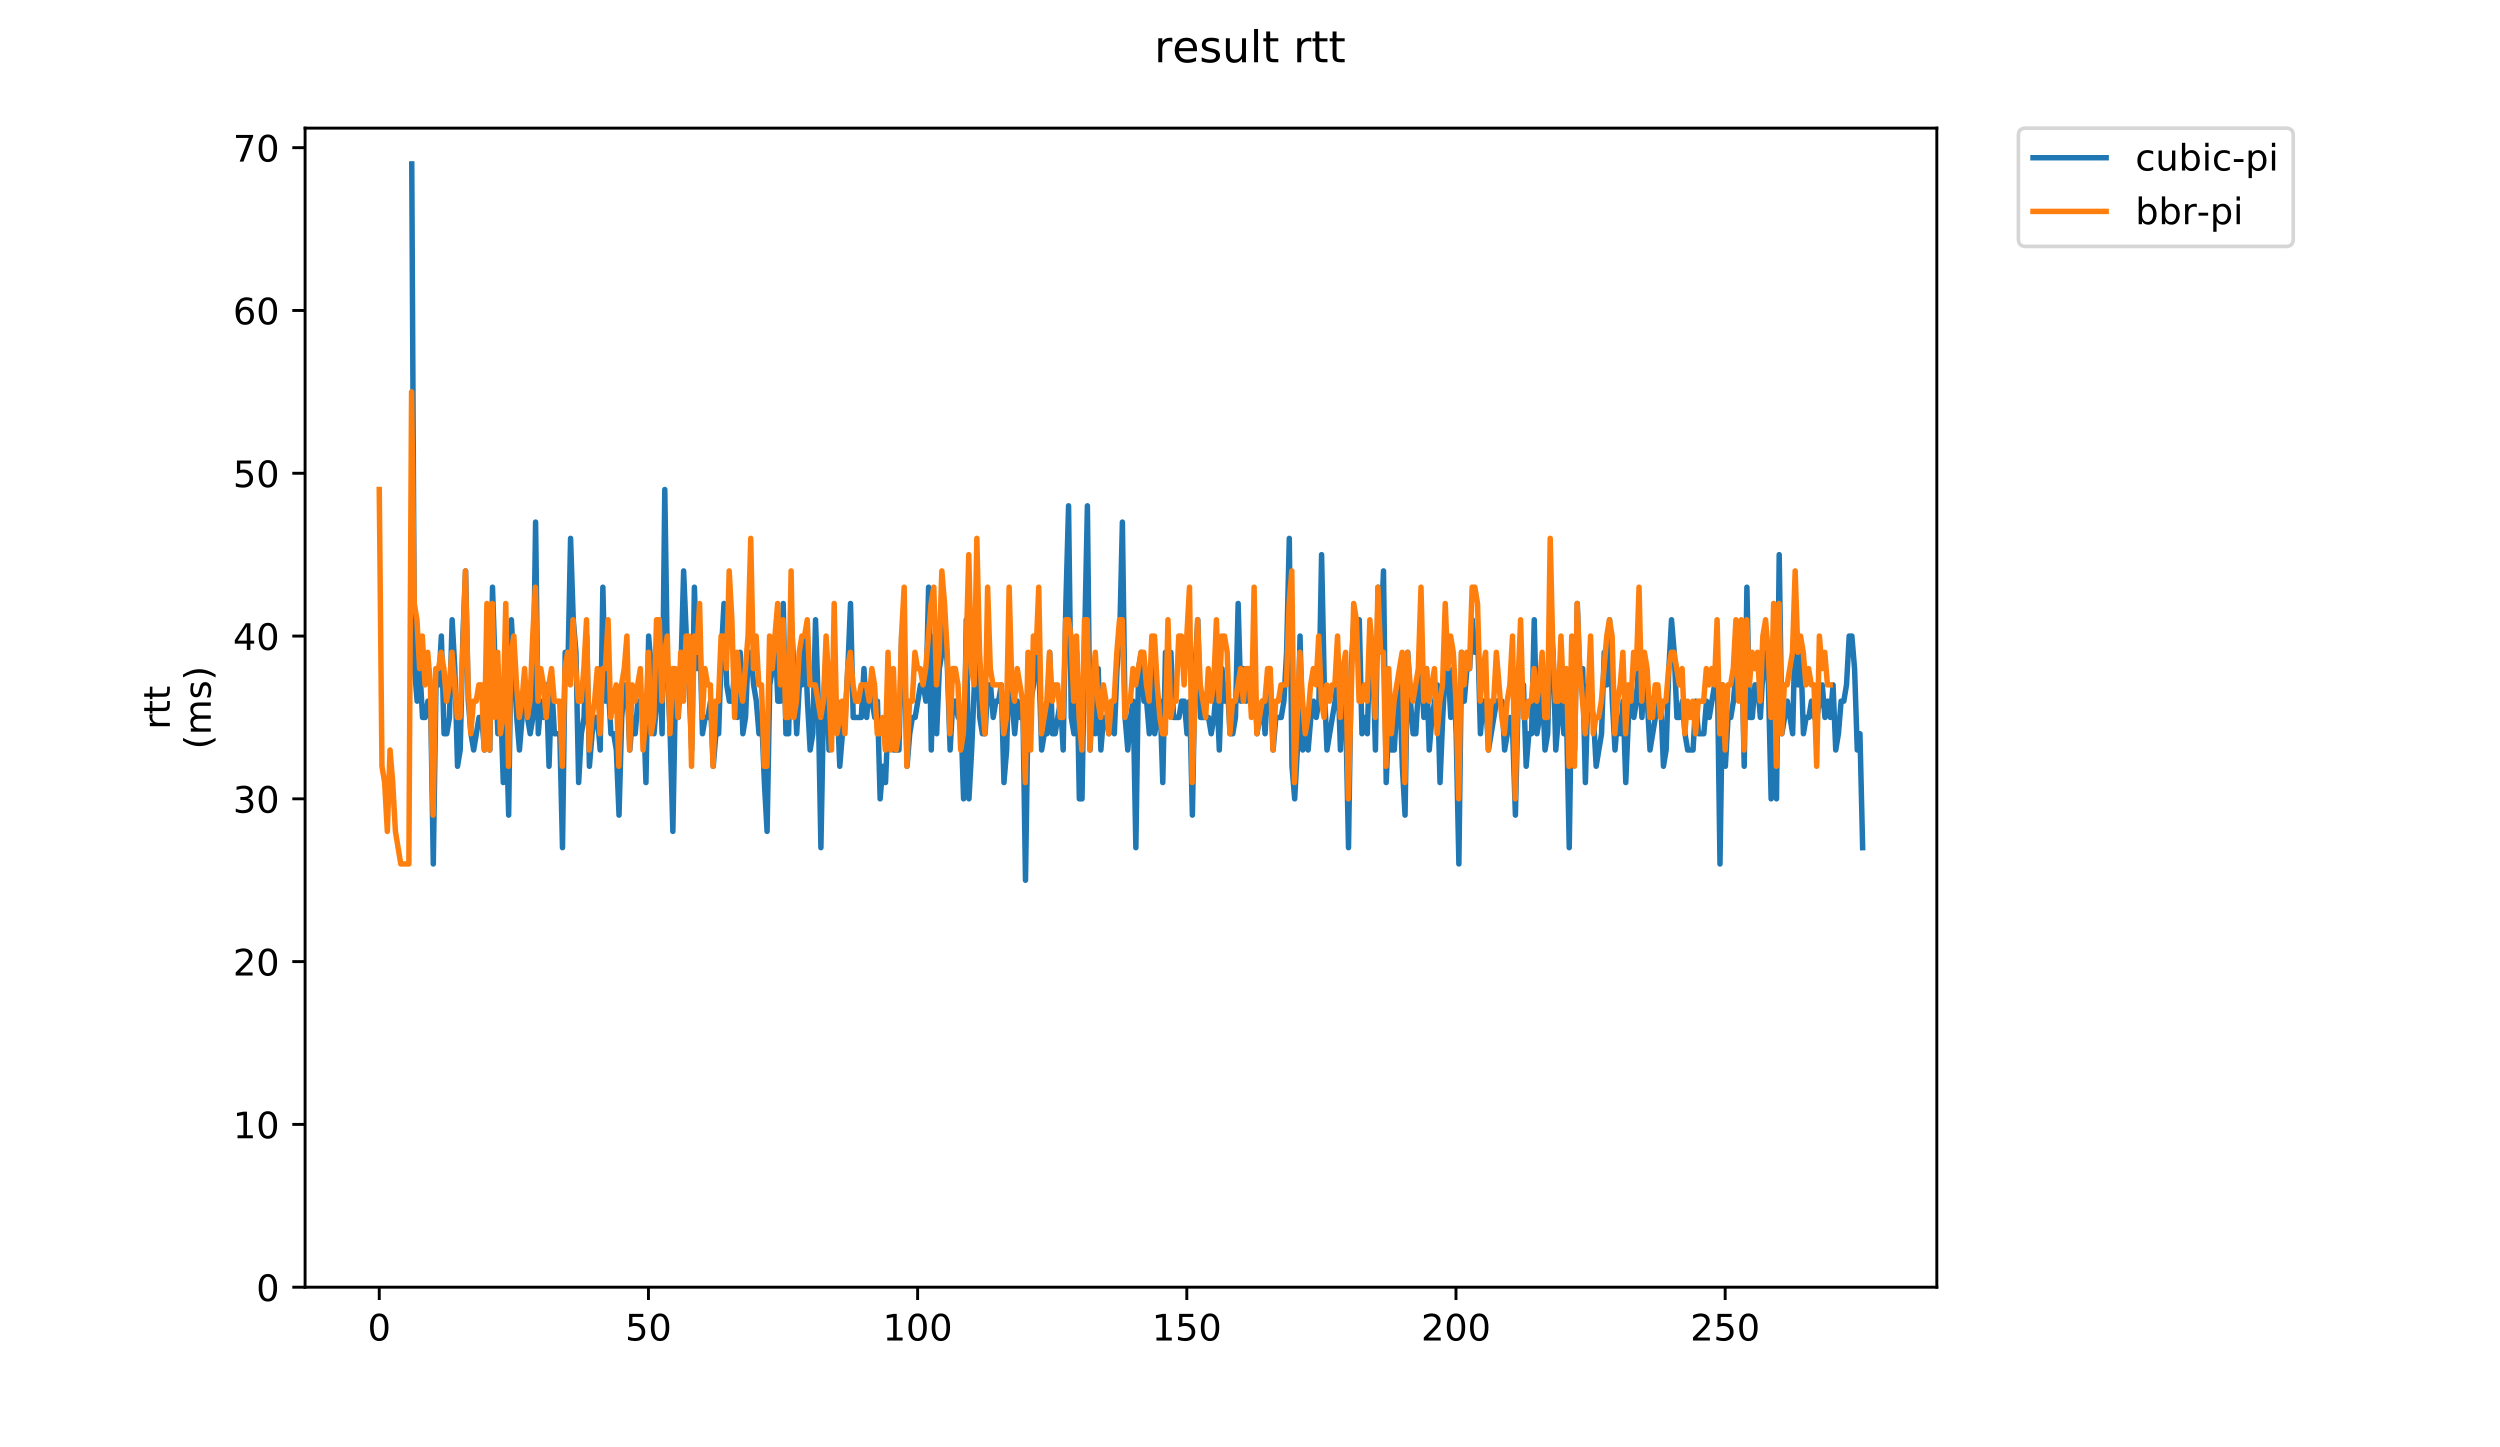 <?xml version="1.0" encoding="utf-8" standalone="no"?>
<!DOCTYPE svg PUBLIC "-//W3C//DTD SVG 1.1//EN"
  "http://www.w3.org/Graphics/SVG/1.1/DTD/svg11.dtd">
<!-- Created with matplotlib (https://matplotlib.org/) -->
<svg height="396pt" version="1.1" viewBox="0 0 684 396" width="684pt" xmlns="http://www.w3.org/2000/svg" xmlns:xlink="http://www.w3.org/1999/xlink">
 <defs>
  <style type="text/css">
*{stroke-linecap:butt;stroke-linejoin:round;}
  </style>
 </defs>
 <g id="figure_1">
  <g id="patch_1">
   <path d="M 0 396 
L 684 396 
L 684 0 
L 0 0 
z
" style="fill:#ffffff;"/>
  </g>
  <g id="axes_1">
   <g id="patch_2">
    <path d="M 83.472 352.174 
L 529.913 352.174 
L 529.913 35.062 
L 83.472 35.062 
z
" style="fill:#ffffff;"/>
   </g>
   <g id="matplotlib.axis_1">
    <g id="xtick_1">
     <g id="line2d_1">
      <defs>
       <path d="M 0 0 
L 0 3.5 
" id="m38dfc0775c" style="stroke:#000000;stroke-width:0.8;"/>
      </defs>
      <g>
       <use style="stroke:#000000;stroke-width:0.8;" x="103.765" xlink:href="#m38dfc0775c" y="352.174"/>
      </g>
     </g>
     <g id="text_1">
      <!-- 0 -->
      <defs>
       <path d="M 31.781 66.406 
Q 24.172 66.406 20.328 58.906 
Q 16.5 51.422 16.5 36.375 
Q 16.5 21.391 20.328 13.891 
Q 24.172 6.391 31.781 6.391 
Q 39.453 6.391 43.281 13.891 
Q 47.125 21.391 47.125 36.375 
Q 47.125 51.422 43.281 58.906 
Q 39.453 66.406 31.781 66.406 
z
M 31.781 74.219 
Q 44.047 74.219 50.516 64.516 
Q 56.984 54.828 56.984 36.375 
Q 56.984 17.969 50.516 8.266 
Q 44.047 -1.422 31.781 -1.422 
Q 19.531 -1.422 13.062 8.266 
Q 6.594 17.969 6.594 36.375 
Q 6.594 54.828 13.062 64.516 
Q 19.531 74.219 31.781 74.219 
z
" id="DejaVuSans-48"/>
      </defs>
      <g transform="translate(100.584 366.773)scale(0.1 -0.1)">
       <use xlink:href="#DejaVuSans-48"/>
      </g>
     </g>
    </g>
    <g id="xtick_2">
     <g id="line2d_2">
      <g>
       <use style="stroke:#000000;stroke-width:0.8;" x="177.413" xlink:href="#m38dfc0775c" y="352.174"/>
      </g>
     </g>
     <g id="text_2">
      <!-- 50 -->
      <defs>
       <path d="M 10.797 72.906 
L 49.516 72.906 
L 49.516 64.594 
L 19.828 64.594 
L 19.828 46.734 
Q 21.969 47.469 24.109 47.828 
Q 26.266 48.188 28.422 48.188 
Q 40.625 48.188 47.75 41.5 
Q 54.891 34.812 54.891 23.391 
Q 54.891 11.625 47.562 5.094 
Q 40.234 -1.422 26.906 -1.422 
Q 22.312 -1.422 17.547 -0.641 
Q 12.797 0.141 7.719 1.703 
L 7.719 11.625 
Q 12.109 9.234 16.797 8.062 
Q 21.484 6.891 26.703 6.891 
Q 35.156 6.891 40.078 11.328 
Q 45.016 15.766 45.016 23.391 
Q 45.016 31 40.078 35.438 
Q 35.156 39.891 26.703 39.891 
Q 22.75 39.891 18.812 39.016 
Q 14.891 38.141 10.797 36.281 
z
" id="DejaVuSans-53"/>
      </defs>
      <g transform="translate(171.051 366.773)scale(0.1 -0.1)">
       <use xlink:href="#DejaVuSans-53"/>
       <use x="63.623" xlink:href="#DejaVuSans-48"/>
      </g>
     </g>
    </g>
    <g id="xtick_3">
     <g id="line2d_3">
      <g>
       <use style="stroke:#000000;stroke-width:0.8;" x="251.062" xlink:href="#m38dfc0775c" y="352.174"/>
      </g>
     </g>
     <g id="text_3">
      <!-- 100 -->
      <defs>
       <path d="M 12.406 8.297 
L 28.516 8.297 
L 28.516 63.922 
L 10.984 60.406 
L 10.984 69.391 
L 28.422 72.906 
L 38.281 72.906 
L 38.281 8.297 
L 54.391 8.297 
L 54.391 0 
L 12.406 0 
z
" id="DejaVuSans-49"/>
      </defs>
      <g transform="translate(241.518 366.773)scale(0.1 -0.1)">
       <use xlink:href="#DejaVuSans-49"/>
       <use x="63.623" xlink:href="#DejaVuSans-48"/>
       <use x="127.246" xlink:href="#DejaVuSans-48"/>
      </g>
     </g>
    </g>
    <g id="xtick_4">
     <g id="line2d_4">
      <g>
       <use style="stroke:#000000;stroke-width:0.8;" x="324.71" xlink:href="#m38dfc0775c" y="352.174"/>
      </g>
     </g>
     <g id="text_4">
      <!-- 150 -->
      <g transform="translate(315.166 366.773)scale(0.1 -0.1)">
       <use xlink:href="#DejaVuSans-49"/>
       <use x="63.623" xlink:href="#DejaVuSans-53"/>
       <use x="127.246" xlink:href="#DejaVuSans-48"/>
      </g>
     </g>
    </g>
    <g id="xtick_5">
     <g id="line2d_5">
      <g>
       <use style="stroke:#000000;stroke-width:0.8;" x="398.358" xlink:href="#m38dfc0775c" y="352.174"/>
      </g>
     </g>
     <g id="text_5">
      <!-- 200 -->
      <defs>
       <path d="M 19.188 8.297 
L 53.609 8.297 
L 53.609 0 
L 7.328 0 
L 7.328 8.297 
Q 12.938 14.109 22.625 23.891 
Q 32.328 33.688 34.812 36.531 
Q 39.547 41.844 41.422 45.531 
Q 43.312 49.219 43.312 52.781 
Q 43.312 58.594 39.234 62.25 
Q 35.156 65.922 28.609 65.922 
Q 23.969 65.922 18.812 64.312 
Q 13.672 62.703 7.812 59.422 
L 7.812 69.391 
Q 13.766 71.781 18.938 73 
Q 24.125 74.219 28.422 74.219 
Q 39.75 74.219 46.484 68.547 
Q 53.219 62.891 53.219 53.422 
Q 53.219 48.922 51.531 44.891 
Q 49.859 40.875 45.406 35.406 
Q 44.188 33.984 37.641 27.219 
Q 31.109 20.453 19.188 8.297 
z
" id="DejaVuSans-50"/>
      </defs>
      <g transform="translate(388.815 366.773)scale(0.1 -0.1)">
       <use xlink:href="#DejaVuSans-50"/>
       <use x="63.623" xlink:href="#DejaVuSans-48"/>
       <use x="127.246" xlink:href="#DejaVuSans-48"/>
      </g>
     </g>
    </g>
    <g id="xtick_6">
     <g id="line2d_6">
      <g>
       <use style="stroke:#000000;stroke-width:0.8;" x="472.007" xlink:href="#m38dfc0775c" y="352.174"/>
      </g>
     </g>
     <g id="text_6">
      <!-- 250 -->
      <g transform="translate(462.463 366.773)scale(0.1 -0.1)">
       <use xlink:href="#DejaVuSans-50"/>
       <use x="63.623" xlink:href="#DejaVuSans-53"/>
       <use x="127.246" xlink:href="#DejaVuSans-48"/>
      </g>
     </g>
    </g>
   </g>
   <g id="matplotlib.axis_2">
    <g id="ytick_1">
     <g id="line2d_7">
      <defs>
       <path d="M 0 0 
L -3.5 0 
" id="m78e4cec0b5" style="stroke:#000000;stroke-width:0.8;"/>
      </defs>
      <g>
       <use style="stroke:#000000;stroke-width:0.8;" x="83.472" xlink:href="#m78e4cec0b5" y="352.174"/>
      </g>
     </g>
     <g id="text_7">
      <!-- 0 -->
      <g transform="translate(70.11 355.973)scale(0.1 -0.1)">
       <use xlink:href="#DejaVuSans-48"/>
      </g>
     </g>
    </g>
    <g id="ytick_2">
     <g id="line2d_8">
      <g>
       <use style="stroke:#000000;stroke-width:0.8;" x="83.472" xlink:href="#m78e4cec0b5" y="307.636"/>
      </g>
     </g>
     <g id="text_8">
      <!-- 10 -->
      <g transform="translate(63.747 311.435)scale(0.1 -0.1)">
       <use xlink:href="#DejaVuSans-49"/>
       <use x="63.623" xlink:href="#DejaVuSans-48"/>
      </g>
     </g>
    </g>
    <g id="ytick_3">
     <g id="line2d_9">
      <g>
       <use style="stroke:#000000;stroke-width:0.8;" x="83.472" xlink:href="#m78e4cec0b5" y="263.098"/>
      </g>
     </g>
     <g id="text_9">
      <!-- 20 -->
      <g transform="translate(63.747 266.897)scale(0.1 -0.1)">
       <use xlink:href="#DejaVuSans-50"/>
       <use x="63.623" xlink:href="#DejaVuSans-48"/>
      </g>
     </g>
    </g>
    <g id="ytick_4">
     <g id="line2d_10">
      <g>
       <use style="stroke:#000000;stroke-width:0.8;" x="83.472" xlink:href="#m78e4cec0b5" y="218.56"/>
      </g>
     </g>
     <g id="text_10">
      <!-- 30 -->
      <defs>
       <path d="M 40.578 39.312 
Q 47.656 37.797 51.625 33 
Q 55.609 28.219 55.609 21.188 
Q 55.609 10.406 48.188 4.484 
Q 40.766 -1.422 27.094 -1.422 
Q 22.516 -1.422 17.656 -0.516 
Q 12.797 0.391 7.625 2.203 
L 7.625 11.719 
Q 11.719 9.328 16.594 8.109 
Q 21.484 6.891 26.812 6.891 
Q 36.078 6.891 40.938 10.547 
Q 45.797 14.203 45.797 21.188 
Q 45.797 27.641 41.281 31.266 
Q 36.766 34.906 28.719 34.906 
L 20.219 34.906 
L 20.219 43.016 
L 29.109 43.016 
Q 36.375 43.016 40.234 45.922 
Q 44.094 48.828 44.094 54.297 
Q 44.094 59.906 40.109 62.906 
Q 36.141 65.922 28.719 65.922 
Q 24.656 65.922 20.016 65.031 
Q 15.375 64.156 9.812 62.312 
L 9.812 71.094 
Q 15.438 72.656 20.344 73.438 
Q 25.25 74.219 29.594 74.219 
Q 40.828 74.219 47.359 69.109 
Q 53.906 64.016 53.906 55.328 
Q 53.906 49.266 50.438 45.094 
Q 46.969 40.922 40.578 39.312 
z
" id="DejaVuSans-51"/>
      </defs>
      <g transform="translate(63.747 222.359)scale(0.1 -0.1)">
       <use xlink:href="#DejaVuSans-51"/>
       <use x="63.623" xlink:href="#DejaVuSans-48"/>
      </g>
     </g>
    </g>
    <g id="ytick_5">
     <g id="line2d_11">
      <g>
       <use style="stroke:#000000;stroke-width:0.8;" x="83.472" xlink:href="#m78e4cec0b5" y="174.022"/>
      </g>
     </g>
     <g id="text_11">
      <!-- 40 -->
      <defs>
       <path d="M 37.797 64.312 
L 12.891 25.391 
L 37.797 25.391 
z
M 35.203 72.906 
L 47.609 72.906 
L 47.609 25.391 
L 58.016 25.391 
L 58.016 17.188 
L 47.609 17.188 
L 47.609 0 
L 37.797 0 
L 37.797 17.188 
L 4.891 17.188 
L 4.891 26.703 
z
" id="DejaVuSans-52"/>
      </defs>
      <g transform="translate(63.747 177.821)scale(0.1 -0.1)">
       <use xlink:href="#DejaVuSans-52"/>
       <use x="63.623" xlink:href="#DejaVuSans-48"/>
      </g>
     </g>
    </g>
    <g id="ytick_6">
     <g id="line2d_12">
      <g>
       <use style="stroke:#000000;stroke-width:0.8;" x="83.472" xlink:href="#m78e4cec0b5" y="129.483"/>
      </g>
     </g>
     <g id="text_12">
      <!-- 50 -->
      <g transform="translate(63.747 133.283)scale(0.1 -0.1)">
       <use xlink:href="#DejaVuSans-53"/>
       <use x="63.623" xlink:href="#DejaVuSans-48"/>
      </g>
     </g>
    </g>
    <g id="ytick_7">
     <g id="line2d_13">
      <g>
       <use style="stroke:#000000;stroke-width:0.8;" x="83.472" xlink:href="#m78e4cec0b5" y="84.945"/>
      </g>
     </g>
     <g id="text_13">
      <!-- 60 -->
      <defs>
       <path d="M 33.016 40.375 
Q 26.375 40.375 22.484 35.828 
Q 18.609 31.297 18.609 23.391 
Q 18.609 15.531 22.484 10.953 
Q 26.375 6.391 33.016 6.391 
Q 39.656 6.391 43.531 10.953 
Q 47.406 15.531 47.406 23.391 
Q 47.406 31.297 43.531 35.828 
Q 39.656 40.375 33.016 40.375 
z
M 52.594 71.297 
L 52.594 62.312 
Q 48.875 64.062 45.094 64.984 
Q 41.312 65.922 37.594 65.922 
Q 27.828 65.922 22.672 59.328 
Q 17.531 52.734 16.797 39.406 
Q 19.672 43.656 24.016 45.922 
Q 28.375 48.188 33.594 48.188 
Q 44.578 48.188 50.953 41.516 
Q 57.328 34.859 57.328 23.391 
Q 57.328 12.156 50.688 5.359 
Q 44.047 -1.422 33.016 -1.422 
Q 20.359 -1.422 13.672 8.266 
Q 6.984 17.969 6.984 36.375 
Q 6.984 53.656 15.188 63.938 
Q 23.391 74.219 37.203 74.219 
Q 40.922 74.219 44.703 73.484 
Q 48.484 72.75 52.594 71.297 
z
" id="DejaVuSans-54"/>
      </defs>
      <g transform="translate(63.747 88.744)scale(0.1 -0.1)">
       <use xlink:href="#DejaVuSans-54"/>
       <use x="63.623" xlink:href="#DejaVuSans-48"/>
      </g>
     </g>
    </g>
    <g id="ytick_8">
     <g id="line2d_14">
      <g>
       <use style="stroke:#000000;stroke-width:0.8;" x="83.472" xlink:href="#m78e4cec0b5" y="40.407"/>
      </g>
     </g>
     <g id="text_14">
      <!-- 70 -->
      <defs>
       <path d="M 8.203 72.906 
L 55.078 72.906 
L 55.078 68.703 
L 28.609 0 
L 18.312 0 
L 43.219 64.594 
L 8.203 64.594 
z
" id="DejaVuSans-55"/>
      </defs>
      <g transform="translate(63.747 44.206)scale(0.1 -0.1)">
       <use xlink:href="#DejaVuSans-55"/>
       <use x="63.623" xlink:href="#DejaVuSans-48"/>
      </g>
     </g>
    </g>
    <g id="text_15">
     <!-- rtt -->
     <defs>
      <path d="M 41.109 46.297 
Q 39.594 47.172 37.812 47.578 
Q 36.031 48 33.891 48 
Q 26.266 48 22.188 43.047 
Q 18.109 38.094 18.109 28.812 
L 18.109 0 
L 9.078 0 
L 9.078 54.688 
L 18.109 54.688 
L 18.109 46.188 
Q 20.953 51.172 25.484 53.578 
Q 30.031 56 36.531 56 
Q 37.453 56 38.578 55.875 
Q 39.703 55.766 41.062 55.516 
z
" id="DejaVuSans-114"/>
      <path d="M 18.312 70.219 
L 18.312 54.688 
L 36.812 54.688 
L 36.812 47.703 
L 18.312 47.703 
L 18.312 18.016 
Q 18.312 11.328 20.141 9.422 
Q 21.969 7.516 27.594 7.516 
L 36.812 7.516 
L 36.812 0 
L 27.594 0 
Q 17.188 0 13.234 3.875 
Q 9.281 7.766 9.281 18.016 
L 9.281 47.703 
L 2.688 47.703 
L 2.688 54.688 
L 9.281 54.688 
L 9.281 70.219 
z
" id="DejaVuSans-116"/>
     </defs>
     <g transform="translate(46.47 199.594)rotate(-90)scale(0.1 -0.1)">
      <use xlink:href="#DejaVuSans-114"/>
      <use x="41.113" xlink:href="#DejaVuSans-116"/>
      <use x="80.322" xlink:href="#DejaVuSans-116"/>
     </g>
     <!-- (ms) -->
     <defs>
      <path d="M 31 75.875 
Q 24.469 64.656 21.281 53.656 
Q 18.109 42.672 18.109 31.391 
Q 18.109 20.125 21.312 9.062 
Q 24.516 -2 31 -13.188 
L 23.188 -13.188 
Q 15.875 -1.703 12.234 9.375 
Q 8.594 20.453 8.594 31.391 
Q 8.594 42.281 12.203 53.312 
Q 15.828 64.359 23.188 75.875 
z
" id="DejaVuSans-40"/>
      <path d="M 52 44.188 
Q 55.375 50.25 60.062 53.125 
Q 64.75 56 71.094 56 
Q 79.641 56 84.281 50.016 
Q 88.922 44.047 88.922 33.016 
L 88.922 0 
L 79.891 0 
L 79.891 32.719 
Q 79.891 40.578 77.094 44.375 
Q 74.312 48.188 68.609 48.188 
Q 61.625 48.188 57.562 43.547 
Q 53.516 38.922 53.516 30.906 
L 53.516 0 
L 44.484 0 
L 44.484 32.719 
Q 44.484 40.625 41.703 44.406 
Q 38.922 48.188 33.109 48.188 
Q 26.219 48.188 22.156 43.531 
Q 18.109 38.875 18.109 30.906 
L 18.109 0 
L 9.078 0 
L 9.078 54.688 
L 18.109 54.688 
L 18.109 46.188 
Q 21.188 51.219 25.484 53.609 
Q 29.781 56 35.688 56 
Q 41.656 56 45.828 52.969 
Q 50 49.953 52 44.188 
z
" id="DejaVuSans-109"/>
      <path d="M 44.281 53.078 
L 44.281 44.578 
Q 40.484 46.531 36.375 47.5 
Q 32.281 48.484 27.875 48.484 
Q 21.188 48.484 17.844 46.438 
Q 14.5 44.391 14.5 40.281 
Q 14.5 37.156 16.891 35.375 
Q 19.281 33.594 26.516 31.984 
L 29.594 31.297 
Q 39.156 29.25 43.188 25.516 
Q 47.219 21.781 47.219 15.094 
Q 47.219 7.469 41.188 3.016 
Q 35.156 -1.422 24.609 -1.422 
Q 20.219 -1.422 15.453 -0.562 
Q 10.688 0.297 5.422 2 
L 5.422 11.281 
Q 10.406 8.688 15.234 7.391 
Q 20.062 6.109 24.812 6.109 
Q 31.156 6.109 34.562 8.281 
Q 37.984 10.453 37.984 14.406 
Q 37.984 18.062 35.516 20.016 
Q 33.062 21.969 24.703 23.781 
L 21.578 24.516 
Q 13.234 26.266 9.516 29.906 
Q 5.812 33.547 5.812 39.891 
Q 5.812 47.609 11.281 51.797 
Q 16.75 56 26.812 56 
Q 31.781 56 36.172 55.266 
Q 40.578 54.547 44.281 53.078 
z
" id="DejaVuSans-115"/>
      <path d="M 8.016 75.875 
L 15.828 75.875 
Q 23.141 64.359 26.781 53.312 
Q 30.422 42.281 30.422 31.391 
Q 30.422 20.453 26.781 9.375 
Q 23.141 -1.703 15.828 -13.188 
L 8.016 -13.188 
Q 14.5 -2 17.703 9.062 
Q 20.906 20.125 20.906 31.391 
Q 20.906 42.672 17.703 53.656 
Q 14.5 64.656 8.016 75.875 
z
" id="DejaVuSans-41"/>
     </defs>
     <g transform="translate(57.668 204.995)rotate(-90)scale(0.1 -0.1)">
      <use xlink:href="#DejaVuSans-40"/>
      <use x="39.014" xlink:href="#DejaVuSans-109"/>
      <use x="136.426" xlink:href="#DejaVuSans-115"/>
      <use x="188.525" xlink:href="#DejaVuSans-41"/>
     </g>
    </g>
   </g>
   <g id="line2d_15">
    <path clip-path="url(#pb4253556d1)" d="M 112.656 44.861 
L 113.392 182.929 
L 114.129 191.837 
L 114.865 182.929 
L 115.602 196.291 
L 116.338 196.291 
L 117.075 191.837 
L 117.811 191.837 
L 118.548 236.375 
L 119.284 187.383 
L 120.021 187.383 
L 120.757 174.022 
L 121.494 200.744 
L 122.23 200.744 
L 122.967 196.291 
L 123.703 169.568 
L 124.44 182.929 
L 125.176 209.652 
L 125.913 205.198 
L 126.649 174.022 
L 127.386 156.206 
L 128.122 191.837 
L 128.859 200.744 
L 129.595 205.198 
L 131.068 196.291 
L 131.804 196.291 
L 132.541 205.198 
L 133.277 178.475 
L 134.014 205.198 
L 134.75 160.66 
L 135.487 182.929 
L 136.223 200.744 
L 136.96 191.837 
L 137.696 214.106 
L 138.433 196.291 
L 139.169 223.014 
L 139.906 169.568 
L 141.379 196.291 
L 142.115 205.198 
L 142.852 196.291 
L 143.588 191.837 
L 145.061 200.744 
L 145.798 196.291 
L 146.534 142.845 
L 147.271 200.744 
L 148.007 191.837 
L 148.744 196.291 
L 149.48 187.383 
L 150.217 209.652 
L 150.953 187.383 
L 151.69 200.744 
L 153.162 200.744 
L 153.899 231.921 
L 154.635 178.475 
L 155.372 182.929 
L 156.108 147.299 
L 156.845 169.568 
L 157.581 178.475 
L 158.318 214.106 
L 159.054 200.744 
L 159.791 196.291 
L 160.527 174.022 
L 161.264 209.652 
L 162 200.744 
L 162.737 196.291 
L 163.473 196.291 
L 164.21 205.198 
L 164.946 160.66 
L 165.683 191.837 
L 166.419 187.383 
L 167.156 200.744 
L 167.892 200.744 
L 168.629 205.198 
L 169.365 223.014 
L 170.102 196.291 
L 170.838 187.383 
L 171.575 187.383 
L 172.311 205.198 
L 173.048 196.291 
L 173.784 200.744 
L 174.52 191.837 
L 175.993 191.837 
L 176.73 214.106 
L 177.466 174.022 
L 178.203 182.929 
L 178.939 200.744 
L 179.676 191.837 
L 180.412 178.475 
L 181.149 200.744 
L 181.885 133.937 
L 182.622 182.929 
L 183.358 200.744 
L 184.095 227.467 
L 184.831 187.383 
L 185.568 196.291 
L 186.304 182.929 
L 187.041 156.206 
L 187.777 174.022 
L 188.514 187.383 
L 189.25 205.198 
L 189.987 160.66 
L 190.723 182.929 
L 191.46 174.022 
L 192.196 200.744 
L 192.933 196.291 
L 193.669 196.291 
L 194.406 191.837 
L 195.142 209.652 
L 195.878 200.744 
L 196.615 200.744 
L 197.351 178.475 
L 198.088 165.114 
L 198.824 187.383 
L 199.561 191.837 
L 200.297 191.837 
L 201.034 182.929 
L 201.77 196.291 
L 202.507 178.475 
L 203.243 200.744 
L 203.98 196.291 
L 204.716 178.475 
L 205.453 178.475 
L 206.189 187.383 
L 206.926 191.837 
L 207.662 200.744 
L 208.399 196.291 
L 209.135 214.106 
L 209.872 227.467 
L 210.608 187.383 
L 211.345 182.929 
L 212.081 174.022 
L 212.818 191.837 
L 213.554 191.837 
L 214.291 165.114 
L 215.027 200.744 
L 215.764 200.744 
L 216.5 169.568 
L 217.236 182.929 
L 217.973 200.744 
L 218.709 187.383 
L 219.446 187.383 
L 220.182 174.022 
L 220.919 191.837 
L 221.655 205.198 
L 222.392 200.744 
L 223.128 169.568 
L 223.865 191.837 
L 224.601 231.921 
L 225.338 191.837 
L 226.074 178.475 
L 226.811 205.198 
L 227.547 187.383 
L 228.284 191.837 
L 229.02 191.837 
L 229.757 209.652 
L 230.493 200.744 
L 231.23 196.291 
L 231.966 182.929 
L 232.703 165.114 
L 233.439 196.291 
L 235.649 196.291 
L 236.385 182.929 
L 237.122 196.291 
L 237.858 187.383 
L 239.331 196.291 
L 240.067 191.837 
L 240.804 218.56 
L 241.54 209.652 
L 242.277 214.106 
L 243.013 196.291 
L 243.75 191.837 
L 244.486 205.198 
L 245.959 205.198 
L 246.696 174.022 
L 247.432 178.475 
L 248.169 209.652 
L 248.905 200.744 
L 249.642 196.291 
L 250.378 196.291 
L 251.851 187.383 
L 252.588 187.383 
L 253.324 191.837 
L 254.061 160.66 
L 254.797 205.198 
L 255.534 174.022 
L 256.27 200.744 
L 257.007 182.929 
L 257.743 178.475 
L 258.48 169.568 
L 259.216 182.929 
L 259.953 205.198 
L 260.689 191.837 
L 261.425 191.837 
L 262.162 196.291 
L 262.898 196.291 
L 263.635 218.56 
L 264.371 169.568 
L 265.108 218.56 
L 265.844 205.198 
L 267.317 169.568 
L 268.054 196.291 
L 268.79 200.744 
L 269.527 200.744 
L 270.263 187.383 
L 271 187.383 
L 271.736 196.291 
L 272.473 191.837 
L 273.209 191.837 
L 273.946 187.383 
L 274.682 214.106 
L 275.419 205.198 
L 276.155 178.475 
L 276.892 191.837 
L 277.628 200.744 
L 278.365 191.837 
L 279.101 196.291 
L 279.838 191.837 
L 280.574 240.829 
L 281.311 191.837 
L 282.047 191.837 
L 282.783 187.383 
L 283.52 178.475 
L 284.256 182.929 
L 284.993 205.198 
L 285.729 200.744 
L 286.466 200.744 
L 287.202 178.475 
L 287.939 200.744 
L 288.675 200.744 
L 290.148 191.837 
L 290.885 205.198 
L 291.621 165.114 
L 292.358 138.391 
L 293.094 196.291 
L 293.831 200.744 
L 294.567 178.475 
L 295.304 218.56 
L 296.04 218.56 
L 296.777 174.022 
L 297.513 138.391 
L 298.25 205.198 
L 298.986 187.383 
L 299.723 200.744 
L 300.459 182.929 
L 301.196 205.198 
L 301.932 196.291 
L 302.669 196.291 
L 303.405 200.744 
L 304.141 196.291 
L 304.878 200.744 
L 305.614 182.929 
L 306.351 174.022 
L 307.087 142.845 
L 307.824 196.291 
L 308.56 205.198 
L 309.297 196.291 
L 310.033 191.837 
L 310.77 231.921 
L 311.506 182.929 
L 312.243 178.475 
L 312.979 191.837 
L 313.716 191.837 
L 314.452 200.744 
L 315.189 178.475 
L 315.925 200.744 
L 317.398 191.837 
L 318.135 214.106 
L 318.871 178.475 
L 320.344 178.475 
L 321.081 196.291 
L 322.554 196.291 
L 323.29 191.837 
L 324.027 191.837 
L 324.763 200.744 
L 325.499 191.837 
L 326.236 223.014 
L 326.972 182.929 
L 327.709 169.568 
L 328.445 196.291 
L 330.655 196.291 
L 331.391 200.744 
L 332.128 196.291 
L 332.864 187.383 
L 333.601 205.198 
L 334.337 182.929 
L 335.074 191.837 
L 335.81 187.383 
L 336.547 200.744 
L 337.283 200.744 
L 338.02 196.291 
L 338.756 165.114 
L 339.493 191.837 
L 340.229 182.929 
L 340.966 191.837 
L 341.702 187.383 
L 342.439 191.837 
L 343.175 182.929 
L 343.912 200.744 
L 345.385 191.837 
L 346.121 200.744 
L 346.857 187.383 
L 347.594 187.383 
L 348.33 205.198 
L 349.067 196.291 
L 350.54 196.291 
L 351.276 191.837 
L 352.013 178.475 
L 352.749 147.299 
L 353.486 209.652 
L 354.222 218.56 
L 354.959 205.198 
L 355.695 174.022 
L 356.432 205.198 
L 357.168 196.291 
L 357.905 205.198 
L 358.641 196.291 
L 359.378 191.837 
L 360.114 196.291 
L 360.851 191.837 
L 361.587 151.752 
L 362.324 187.383 
L 363.06 205.198 
L 365.27 191.837 
L 366.006 182.929 
L 366.743 205.198 
L 367.479 182.929 
L 368.215 196.291 
L 368.952 231.921 
L 369.688 182.929 
L 370.425 169.568 
L 371.161 178.475 
L 371.898 169.568 
L 372.634 200.744 
L 373.371 196.291 
L 374.107 200.744 
L 374.844 174.022 
L 375.58 178.475 
L 376.317 205.198 
L 377.053 160.66 
L 377.79 174.022 
L 378.526 156.206 
L 379.263 214.106 
L 379.999 196.291 
L 380.736 205.198 
L 381.472 205.198 
L 382.209 191.837 
L 382.945 187.383 
L 383.682 209.652 
L 384.418 223.014 
L 385.155 178.475 
L 385.891 191.837 
L 386.628 200.744 
L 387.364 200.744 
L 388.101 187.383 
L 388.837 182.929 
L 389.573 196.291 
L 390.31 182.929 
L 391.046 205.198 
L 391.783 196.291 
L 393.256 187.383 
L 393.992 214.106 
L 394.729 196.291 
L 395.465 182.929 
L 396.202 182.929 
L 396.938 196.291 
L 397.675 182.929 
L 398.411 200.744 
L 399.148 236.375 
L 399.884 178.475 
L 400.621 191.837 
L 401.357 182.929 
L 402.094 182.929 
L 402.83 169.568 
L 403.567 178.475 
L 404.303 174.022 
L 405.04 200.744 
L 405.776 191.837 
L 406.513 191.837 
L 407.249 205.198 
L 409.459 191.837 
L 410.932 191.837 
L 411.668 205.198 
L 413.141 196.291 
L 413.877 200.744 
L 414.614 223.014 
L 415.35 191.837 
L 416.087 187.383 
L 416.823 187.383 
L 417.56 209.652 
L 418.296 200.744 
L 419.033 200.744 
L 419.769 169.568 
L 420.506 200.744 
L 421.242 196.291 
L 421.979 187.383 
L 422.715 205.198 
L 423.452 200.744 
L 424.188 169.568 
L 424.925 178.475 
L 425.661 205.198 
L 427.134 187.383 
L 427.871 200.744 
L 428.607 196.291 
L 429.344 231.921 
L 430.08 182.929 
L 430.817 205.198 
L 431.553 165.114 
L 432.29 187.383 
L 433.026 182.929 
L 433.762 214.106 
L 434.499 187.383 
L 435.972 196.291 
L 436.708 209.652 
L 438.181 200.744 
L 438.918 178.475 
L 439.654 187.383 
L 440.391 169.568 
L 441.127 191.837 
L 441.864 205.198 
L 442.6 196.291 
L 443.337 200.744 
L 444.073 191.837 
L 444.81 214.106 
L 445.546 196.291 
L 446.283 187.383 
L 447.019 196.291 
L 447.756 191.837 
L 448.492 178.475 
L 449.229 196.291 
L 449.965 182.929 
L 450.702 191.837 
L 451.438 205.198 
L 453.648 191.837 
L 454.384 191.837 
L 455.12 209.652 
L 455.857 205.198 
L 456.593 182.929 
L 457.33 169.568 
L 458.066 178.475 
L 458.803 196.291 
L 459.539 196.291 
L 460.276 191.837 
L 461.012 200.744 
L 461.749 205.198 
L 463.222 205.198 
L 463.958 191.837 
L 464.695 200.744 
L 466.168 200.744 
L 466.904 191.837 
L 467.641 196.291 
L 469.85 182.929 
L 470.587 236.375 
L 471.323 187.383 
L 472.06 209.652 
L 472.796 196.291 
L 473.533 196.291 
L 474.269 191.837 
L 475.006 182.929 
L 475.742 187.383 
L 476.478 174.022 
L 477.215 209.652 
L 477.951 160.66 
L 478.688 196.291 
L 479.424 196.291 
L 480.161 187.383 
L 480.897 187.383 
L 481.634 196.291 
L 482.37 182.929 
L 483.107 178.475 
L 483.843 187.383 
L 484.58 218.56 
L 485.316 196.291 
L 486.053 218.56 
L 486.789 151.752 
L 487.526 200.744 
L 488.999 191.837 
L 490.472 200.744 
L 491.208 169.568 
L 491.945 187.383 
L 492.681 178.475 
L 493.418 200.744 
L 494.154 196.291 
L 494.891 196.291 
L 495.627 191.837 
L 496.364 196.291 
L 497.1 196.291 
L 498.573 187.383 
L 499.309 196.291 
L 500.046 191.837 
L 500.782 196.291 
L 501.519 187.383 
L 502.255 205.198 
L 502.992 200.744 
L 503.728 191.837 
L 504.465 191.837 
L 505.201 187.383 
L 505.938 174.022 
L 506.674 174.022 
L 507.411 182.929 
L 508.147 205.198 
L 508.884 200.744 
L 509.62 231.921 
L 509.62 231.921 
" style="fill:none;stroke:#1f77b4;stroke-linecap:square;stroke-width:1.5;"/>
   </g>
   <g id="line2d_16">
    <path clip-path="url(#pb4253556d1)" d="M 103.765 133.937 
L 104.502 209.652 
L 105.238 214.106 
L 105.975 227.467 
L 106.711 205.198 
L 107.448 214.106 
L 108.184 227.467 
L 109.657 236.375 
L 111.866 236.375 
L 112.603 107.214 
L 113.339 165.114 
L 114.076 169.568 
L 114.812 182.929 
L 115.549 174.022 
L 116.285 187.383 
L 117.022 178.475 
L 117.758 187.383 
L 118.495 223.014 
L 119.231 182.929 
L 119.968 182.929 
L 120.704 178.475 
L 121.441 182.929 
L 122.177 191.837 
L 122.914 187.383 
L 123.65 178.475 
L 125.123 196.291 
L 125.86 196.291 
L 126.596 178.475 
L 127.333 156.206 
L 128.069 187.383 
L 128.806 200.744 
L 129.542 191.837 
L 130.278 191.837 
L 131.015 187.383 
L 131.751 187.383 
L 132.488 205.198 
L 133.224 165.114 
L 133.961 205.198 
L 134.697 165.114 
L 135.434 196.291 
L 136.17 178.475 
L 136.907 200.744 
L 137.643 196.291 
L 138.38 165.114 
L 139.116 209.652 
L 139.853 178.475 
L 140.589 174.022 
L 141.326 187.383 
L 142.062 196.291 
L 142.799 191.837 
L 143.535 182.929 
L 144.272 196.291 
L 145.008 191.837 
L 145.745 174.022 
L 146.481 160.66 
L 147.218 191.837 
L 147.954 182.929 
L 148.691 187.383 
L 149.427 196.291 
L 150.164 187.383 
L 150.9 182.929 
L 151.636 191.837 
L 153.109 191.837 
L 153.846 209.652 
L 154.582 182.929 
L 155.319 178.475 
L 156.055 187.383 
L 156.792 169.568 
L 157.528 182.929 
L 158.265 191.837 
L 159.001 191.837 
L 159.738 182.929 
L 160.474 169.568 
L 161.211 205.198 
L 161.947 196.291 
L 162.684 191.837 
L 163.42 182.929 
L 164.157 200.744 
L 164.893 182.929 
L 165.63 182.929 
L 166.366 169.568 
L 167.103 196.291 
L 168.576 187.383 
L 169.312 209.652 
L 170.049 187.383 
L 170.785 182.929 
L 171.522 174.022 
L 172.258 205.198 
L 172.994 187.383 
L 173.731 191.837 
L 175.204 182.929 
L 175.94 205.198 
L 176.677 196.291 
L 177.413 178.475 
L 178.15 200.744 
L 178.886 196.291 
L 179.623 169.568 
L 180.359 169.568 
L 181.096 191.837 
L 181.832 178.475 
L 182.569 174.022 
L 183.305 200.744 
L 184.042 182.929 
L 184.778 182.929 
L 185.515 196.291 
L 186.251 178.475 
L 186.988 191.837 
L 187.724 174.022 
L 188.461 174.022 
L 189.197 209.652 
L 189.934 174.022 
L 190.67 178.475 
L 191.407 165.114 
L 192.143 196.291 
L 192.88 182.929 
L 193.616 187.383 
L 194.352 187.383 
L 195.089 209.652 
L 195.825 191.837 
L 196.562 191.837 
L 197.298 174.022 
L 198.035 174.022 
L 198.771 182.929 
L 199.508 156.206 
L 200.244 169.568 
L 200.981 196.291 
L 201.717 178.475 
L 202.454 187.383 
L 203.19 191.837 
L 204.663 174.022 
L 205.4 147.299 
L 206.136 182.929 
L 206.873 174.022 
L 207.609 187.383 
L 208.346 187.383 
L 209.082 209.652 
L 209.819 209.652 
L 210.555 174.022 
L 211.292 182.929 
L 212.765 165.114 
L 213.501 187.383 
L 214.238 169.568 
L 214.974 196.291 
L 215.711 196.291 
L 216.447 156.206 
L 217.183 196.291 
L 217.92 191.837 
L 218.656 178.475 
L 219.393 174.022 
L 220.129 174.022 
L 220.866 169.568 
L 221.602 187.383 
L 223.075 187.383 
L 224.548 196.291 
L 225.285 191.837 
L 226.021 174.022 
L 226.758 187.383 
L 227.494 205.198 
L 228.231 165.114 
L 228.967 200.744 
L 230.44 191.837 
L 231.177 200.744 
L 231.913 182.929 
L 232.65 178.475 
L 233.386 187.383 
L 234.123 191.837 
L 234.859 191.837 
L 235.596 187.383 
L 237.069 187.383 
L 237.805 191.837 
L 238.541 182.929 
L 239.278 187.383 
L 240.014 200.744 
L 240.751 200.744 
L 241.487 196.291 
L 242.224 205.198 
L 242.96 178.475 
L 243.697 205.198 
L 244.433 182.929 
L 245.17 205.198 
L 245.906 200.744 
L 246.643 174.022 
L 247.379 160.66 
L 248.116 209.652 
L 248.852 191.837 
L 249.589 191.837 
L 250.325 178.475 
L 251.062 182.929 
L 251.798 182.929 
L 252.535 187.383 
L 253.271 182.929 
L 254.744 165.114 
L 255.481 160.66 
L 256.217 187.383 
L 256.954 178.475 
L 257.69 156.206 
L 258.427 165.114 
L 259.163 178.475 
L 259.899 200.744 
L 260.636 182.929 
L 261.372 182.929 
L 262.109 187.383 
L 262.845 205.198 
L 263.582 200.744 
L 264.318 178.475 
L 265.055 151.752 
L 265.791 182.929 
L 266.528 187.383 
L 267.264 147.299 
L 268.001 178.475 
L 268.737 191.837 
L 269.474 200.744 
L 270.21 160.66 
L 270.947 182.929 
L 271.683 187.383 
L 273.893 187.383 
L 274.629 200.744 
L 275.366 196.291 
L 276.102 160.66 
L 276.839 187.383 
L 277.575 191.837 
L 278.312 182.929 
L 279.785 191.837 
L 280.521 214.106 
L 281.257 178.475 
L 281.994 205.198 
L 282.73 174.022 
L 283.467 178.475 
L 284.203 160.66 
L 284.94 200.744 
L 286.413 191.837 
L 287.149 178.475 
L 287.886 191.837 
L 288.622 187.383 
L 289.359 187.383 
L 290.095 196.291 
L 290.832 196.291 
L 291.568 169.568 
L 292.305 169.568 
L 293.041 174.022 
L 293.778 191.837 
L 294.514 174.022 
L 295.251 196.291 
L 295.987 205.198 
L 296.724 169.568 
L 297.46 169.568 
L 298.197 205.198 
L 298.933 187.383 
L 299.67 178.475 
L 300.406 191.837 
L 301.143 196.291 
L 301.879 187.383 
L 302.615 191.837 
L 303.352 200.744 
L 304.088 191.837 
L 304.825 191.837 
L 305.561 178.475 
L 306.298 169.568 
L 307.034 169.568 
L 307.771 196.291 
L 308.507 191.837 
L 309.244 191.837 
L 309.98 182.929 
L 310.717 187.383 
L 312.19 178.475 
L 312.926 178.475 
L 313.663 187.383 
L 314.399 191.837 
L 315.136 174.022 
L 315.872 174.022 
L 316.609 187.383 
L 317.345 196.291 
L 318.082 200.744 
L 318.818 200.744 
L 319.555 169.568 
L 320.291 196.291 
L 321.028 191.837 
L 321.764 191.837 
L 322.501 174.022 
L 323.237 174.022 
L 323.973 187.383 
L 325.446 160.66 
L 326.183 214.106 
L 327.656 169.568 
L 328.392 187.383 
L 329.865 196.291 
L 330.602 182.929 
L 331.338 191.837 
L 332.075 187.383 
L 332.811 169.568 
L 333.548 191.837 
L 334.284 174.022 
L 335.021 174.022 
L 335.757 178.475 
L 336.494 200.744 
L 337.23 191.837 
L 337.967 191.837 
L 339.44 182.929 
L 340.176 191.837 
L 340.913 182.929 
L 341.649 182.929 
L 342.386 196.291 
L 343.122 160.66 
L 343.859 200.744 
L 345.331 191.837 
L 346.068 191.837 
L 346.804 182.929 
L 347.541 182.929 
L 348.277 205.198 
L 349.014 191.837 
L 349.75 191.837 
L 350.487 187.383 
L 351.96 187.383 
L 352.696 165.114 
L 353.433 156.206 
L 354.169 214.106 
L 355.642 178.475 
L 356.379 191.837 
L 357.115 200.744 
L 357.852 196.291 
L 358.588 187.383 
L 359.325 182.929 
L 360.061 187.383 
L 360.798 174.022 
L 361.534 191.837 
L 362.271 196.291 
L 363.007 187.383 
L 363.744 191.837 
L 364.48 187.383 
L 365.217 187.383 
L 365.953 174.022 
L 366.69 196.291 
L 367.426 182.929 
L 368.162 178.475 
L 368.899 218.56 
L 370.372 165.114 
L 371.108 169.568 
L 371.845 191.837 
L 372.581 191.837 
L 373.318 187.383 
L 374.054 191.837 
L 374.791 169.568 
L 375.527 178.475 
L 376.264 196.291 
L 377 160.66 
L 377.737 178.475 
L 378.473 178.475 
L 379.21 209.652 
L 379.946 182.929 
L 380.683 200.744 
L 381.419 191.837 
L 383.629 178.475 
L 384.365 214.106 
L 385.102 178.475 
L 385.838 187.383 
L 386.575 191.837 
L 388.048 182.929 
L 388.784 160.66 
L 389.52 191.837 
L 390.257 182.929 
L 390.993 191.837 
L 392.466 182.929 
L 393.203 200.744 
L 393.939 191.837 
L 394.676 187.383 
L 395.412 165.114 
L 396.149 182.929 
L 396.885 174.022 
L 397.622 178.475 
L 398.358 191.837 
L 399.095 218.56 
L 399.831 178.475 
L 400.568 187.383 
L 401.304 178.475 
L 402.041 182.929 
L 402.777 160.66 
L 403.514 160.66 
L 404.25 165.114 
L 404.987 191.837 
L 405.723 182.929 
L 406.46 178.475 
L 407.196 205.198 
L 407.933 191.837 
L 408.669 191.837 
L 409.406 178.475 
L 410.878 196.291 
L 411.615 200.744 
L 412.351 191.837 
L 413.088 187.383 
L 413.824 174.022 
L 414.561 218.56 
L 415.297 187.383 
L 416.034 169.568 
L 416.77 196.291 
L 417.507 196.291 
L 418.243 191.837 
L 418.98 191.837 
L 419.716 182.929 
L 420.453 191.837 
L 421.189 187.383 
L 421.926 178.475 
L 422.662 196.291 
L 423.399 196.291 
L 424.135 147.299 
L 424.872 178.475 
L 425.608 191.837 
L 426.345 191.837 
L 427.081 174.022 
L 427.818 191.837 
L 428.554 182.929 
L 429.291 209.652 
L 430.027 174.022 
L 430.764 209.652 
L 431.5 165.114 
L 432.236 182.929 
L 433.709 200.744 
L 434.446 191.837 
L 435.182 174.022 
L 435.919 200.744 
L 436.655 196.291 
L 437.392 196.291 
L 438.128 191.837 
L 439.601 174.022 
L 440.338 169.568 
L 441.074 174.022 
L 441.811 200.744 
L 442.547 191.837 
L 443.284 187.383 
L 444.02 178.475 
L 444.757 200.744 
L 445.493 187.383 
L 446.23 191.837 
L 446.966 178.475 
L 447.703 182.929 
L 448.439 160.66 
L 449.176 191.837 
L 449.912 178.475 
L 450.649 182.929 
L 451.385 196.291 
L 452.122 196.291 
L 452.858 187.383 
L 453.594 187.383 
L 454.331 196.291 
L 455.067 191.837 
L 455.804 191.837 
L 456.54 182.929 
L 457.277 178.475 
L 458.013 178.475 
L 459.486 187.383 
L 460.223 182.929 
L 460.959 200.744 
L 461.696 191.837 
L 462.432 196.291 
L 463.169 191.837 
L 463.905 200.744 
L 464.642 191.837 
L 466.115 191.837 
L 466.851 182.929 
L 467.588 187.383 
L 468.324 182.929 
L 469.061 187.383 
L 469.797 169.568 
L 470.534 200.744 
L 471.27 187.383 
L 472.007 205.198 
L 472.743 187.383 
L 473.48 187.383 
L 474.216 182.929 
L 474.952 169.568 
L 475.689 191.837 
L 476.425 169.568 
L 477.162 205.198 
L 477.898 169.568 
L 478.635 187.383 
L 479.371 178.475 
L 480.108 182.929 
L 480.844 178.475 
L 481.581 191.837 
L 482.317 174.022 
L 483.054 169.568 
L 483.79 178.475 
L 484.527 196.291 
L 485.263 165.114 
L 486 209.652 
L 486.736 165.114 
L 487.473 200.744 
L 488.209 187.383 
L 488.946 187.383 
L 490.419 178.475 
L 491.155 156.206 
L 491.892 178.475 
L 492.628 174.022 
L 493.365 178.475 
L 494.101 187.383 
L 494.838 182.929 
L 495.574 187.383 
L 496.31 187.383 
L 497.047 209.652 
L 497.783 174.022 
L 498.52 182.929 
L 499.256 178.475 
L 499.993 187.383 
L 500.729 187.383 
L 500.729 187.383 
" style="fill:none;stroke:#ff7f0e;stroke-linecap:square;stroke-width:1.5;"/>
   </g>
   <g id="patch_3">
    <path d="M 83.472 352.174 
L 83.472 35.062 
" style="fill:none;stroke:#000000;stroke-linecap:square;stroke-linejoin:miter;stroke-width:0.8;"/>
   </g>
   <g id="patch_4">
    <path d="M 529.913 352.174 
L 529.913 35.062 
" style="fill:none;stroke:#000000;stroke-linecap:square;stroke-linejoin:miter;stroke-width:0.8;"/>
   </g>
   <g id="patch_5">
    <path d="M 83.472 352.174 
L 529.913 352.174 
" style="fill:none;stroke:#000000;stroke-linecap:square;stroke-linejoin:miter;stroke-width:0.8;"/>
   </g>
   <g id="patch_6">
    <path d="M 83.472 35.062 
L 529.913 35.062 
" style="fill:none;stroke:#000000;stroke-linecap:square;stroke-linejoin:miter;stroke-width:0.8;"/>
   </g>
   <g id="legend_1">
    <g id="patch_7">
     <path d="M 554.235 67.419 
L 625.43 67.419 
Q 627.43 67.419 627.43 65.419 
L 627.43 37.062 
Q 627.43 35.062 625.43 35.062 
L 554.235 35.062 
Q 552.235 35.062 552.235 37.062 
L 552.235 65.419 
Q 552.235 67.419 554.235 67.419 
z
" style="fill:#ffffff;opacity:0.8;stroke:#cccccc;stroke-linejoin:miter;"/>
    </g>
    <g id="line2d_17">
     <path d="M 556.235 43.161 
L 576.235 43.161 
" style="fill:none;stroke:#1f77b4;stroke-linecap:square;stroke-width:1.5;"/>
    </g>
    <g id="line2d_18"/>
    <g id="text_16">
     <!-- cubic-pi -->
     <defs>
      <path d="M 48.781 52.594 
L 48.781 44.188 
Q 44.969 46.297 41.141 47.344 
Q 37.312 48.391 33.406 48.391 
Q 24.656 48.391 19.812 42.844 
Q 14.984 37.312 14.984 27.297 
Q 14.984 17.281 19.812 11.734 
Q 24.656 6.203 33.406 6.203 
Q 37.312 6.203 41.141 7.25 
Q 44.969 8.297 48.781 10.406 
L 48.781 2.094 
Q 45.016 0.344 40.984 -0.531 
Q 36.969 -1.422 32.422 -1.422 
Q 20.062 -1.422 12.781 6.344 
Q 5.516 14.109 5.516 27.297 
Q 5.516 40.672 12.859 48.328 
Q 20.219 56 33.016 56 
Q 37.156 56 41.109 55.141 
Q 45.062 54.297 48.781 52.594 
z
" id="DejaVuSans-99"/>
      <path d="M 8.5 21.578 
L 8.5 54.688 
L 17.484 54.688 
L 17.484 21.922 
Q 17.484 14.156 20.5 10.266 
Q 23.531 6.391 29.594 6.391 
Q 36.859 6.391 41.078 11.031 
Q 45.312 15.672 45.312 23.688 
L 45.312 54.688 
L 54.297 54.688 
L 54.297 0 
L 45.312 0 
L 45.312 8.406 
Q 42.047 3.422 37.719 1 
Q 33.406 -1.422 27.688 -1.422 
Q 18.266 -1.422 13.375 4.438 
Q 8.5 10.297 8.5 21.578 
z
M 31.109 56 
z
" id="DejaVuSans-117"/>
      <path d="M 48.688 27.297 
Q 48.688 37.203 44.609 42.844 
Q 40.531 48.484 33.406 48.484 
Q 26.266 48.484 22.188 42.844 
Q 18.109 37.203 18.109 27.297 
Q 18.109 17.391 22.188 11.75 
Q 26.266 6.109 33.406 6.109 
Q 40.531 6.109 44.609 11.75 
Q 48.688 17.391 48.688 27.297 
z
M 18.109 46.391 
Q 20.953 51.266 25.266 53.625 
Q 29.594 56 35.594 56 
Q 45.562 56 51.781 48.094 
Q 58.016 40.188 58.016 27.297 
Q 58.016 14.406 51.781 6.484 
Q 45.562 -1.422 35.594 -1.422 
Q 29.594 -1.422 25.266 0.953 
Q 20.953 3.328 18.109 8.203 
L 18.109 0 
L 9.078 0 
L 9.078 75.984 
L 18.109 75.984 
z
" id="DejaVuSans-98"/>
      <path d="M 9.422 54.688 
L 18.406 54.688 
L 18.406 0 
L 9.422 0 
z
M 9.422 75.984 
L 18.406 75.984 
L 18.406 64.594 
L 9.422 64.594 
z
" id="DejaVuSans-105"/>
      <path d="M 4.891 31.391 
L 31.203 31.391 
L 31.203 23.391 
L 4.891 23.391 
z
" id="DejaVuSans-45"/>
      <path d="M 18.109 8.203 
L 18.109 -20.797 
L 9.078 -20.797 
L 9.078 54.688 
L 18.109 54.688 
L 18.109 46.391 
Q 20.953 51.266 25.266 53.625 
Q 29.594 56 35.594 56 
Q 45.562 56 51.781 48.094 
Q 58.016 40.188 58.016 27.297 
Q 58.016 14.406 51.781 6.484 
Q 45.562 -1.422 35.594 -1.422 
Q 29.594 -1.422 25.266 0.953 
Q 20.953 3.328 18.109 8.203 
z
M 48.688 27.297 
Q 48.688 37.203 44.609 42.844 
Q 40.531 48.484 33.406 48.484 
Q 26.266 48.484 22.188 42.844 
Q 18.109 37.203 18.109 27.297 
Q 18.109 17.391 22.188 11.75 
Q 26.266 6.109 33.406 6.109 
Q 40.531 6.109 44.609 11.75 
Q 48.688 17.391 48.688 27.297 
z
" id="DejaVuSans-112"/>
     </defs>
     <g transform="translate(584.235 46.661)scale(0.1 -0.1)">
      <use xlink:href="#DejaVuSans-99"/>
      <use x="54.98" xlink:href="#DejaVuSans-117"/>
      <use x="118.359" xlink:href="#DejaVuSans-98"/>
      <use x="181.836" xlink:href="#DejaVuSans-105"/>
      <use x="209.619" xlink:href="#DejaVuSans-99"/>
      <use x="264.6" xlink:href="#DejaVuSans-45"/>
      <use x="300.684" xlink:href="#DejaVuSans-112"/>
      <use x="364.16" xlink:href="#DejaVuSans-105"/>
     </g>
    </g>
    <g id="line2d_19">
     <path d="M 556.235 57.839 
L 576.235 57.839 
" style="fill:none;stroke:#ff7f0e;stroke-linecap:square;stroke-width:1.5;"/>
    </g>
    <g id="line2d_20"/>
    <g id="text_17">
     <!-- bbr-pi -->
     <g transform="translate(584.235 61.339)scale(0.1 -0.1)">
      <use xlink:href="#DejaVuSans-98"/>
      <use x="63.477" xlink:href="#DejaVuSans-98"/>
      <use x="126.953" xlink:href="#DejaVuSans-114"/>
      <use x="167.973" xlink:href="#DejaVuSans-45"/>
      <use x="204.057" xlink:href="#DejaVuSans-112"/>
      <use x="267.533" xlink:href="#DejaVuSans-105"/>
     </g>
    </g>
   </g>
  </g>
  <g id="text_18">
   <!-- result rtt -->
   <defs>
    <path d="M 56.203 29.594 
L 56.203 25.203 
L 14.891 25.203 
Q 15.484 15.922 20.484 11.062 
Q 25.484 6.203 34.422 6.203 
Q 39.594 6.203 44.453 7.469 
Q 49.312 8.734 54.109 11.281 
L 54.109 2.781 
Q 49.266 0.734 44.188 -0.344 
Q 39.109 -1.422 33.891 -1.422 
Q 20.797 -1.422 13.156 6.188 
Q 5.516 13.812 5.516 26.812 
Q 5.516 40.234 12.766 48.109 
Q 20.016 56 32.328 56 
Q 43.359 56 49.781 48.891 
Q 56.203 41.797 56.203 29.594 
z
M 47.219 32.234 
Q 47.125 39.594 43.094 43.984 
Q 39.062 48.391 32.422 48.391 
Q 24.906 48.391 20.391 44.141 
Q 15.875 39.891 15.188 32.172 
z
" id="DejaVuSans-101"/>
    <path d="M 9.422 75.984 
L 18.406 75.984 
L 18.406 0 
L 9.422 0 
z
" id="DejaVuSans-108"/>
    <path id="DejaVuSans-32"/>
   </defs>
   <g transform="translate(315.818 17.038)scale(0.12 -0.12)">
    <use xlink:href="#DejaVuSans-114"/>
    <use x="41.082" xlink:href="#DejaVuSans-101"/>
    <use x="102.605" xlink:href="#DejaVuSans-115"/>
    <use x="154.705" xlink:href="#DejaVuSans-117"/>
    <use x="218.084" xlink:href="#DejaVuSans-108"/>
    <use x="245.867" xlink:href="#DejaVuSans-116"/>
    <use x="285.076" xlink:href="#DejaVuSans-32"/>
    <use x="316.863" xlink:href="#DejaVuSans-114"/>
    <use x="357.977" xlink:href="#DejaVuSans-116"/>
    <use x="397.186" xlink:href="#DejaVuSans-116"/>
   </g>
  </g>
 </g>
 <defs>
  <clipPath id="pb4253556d1">
   <rect height="317.112" width="446.441" x="83.472" y="35.062"/>
  </clipPath>
 </defs>
</svg>

